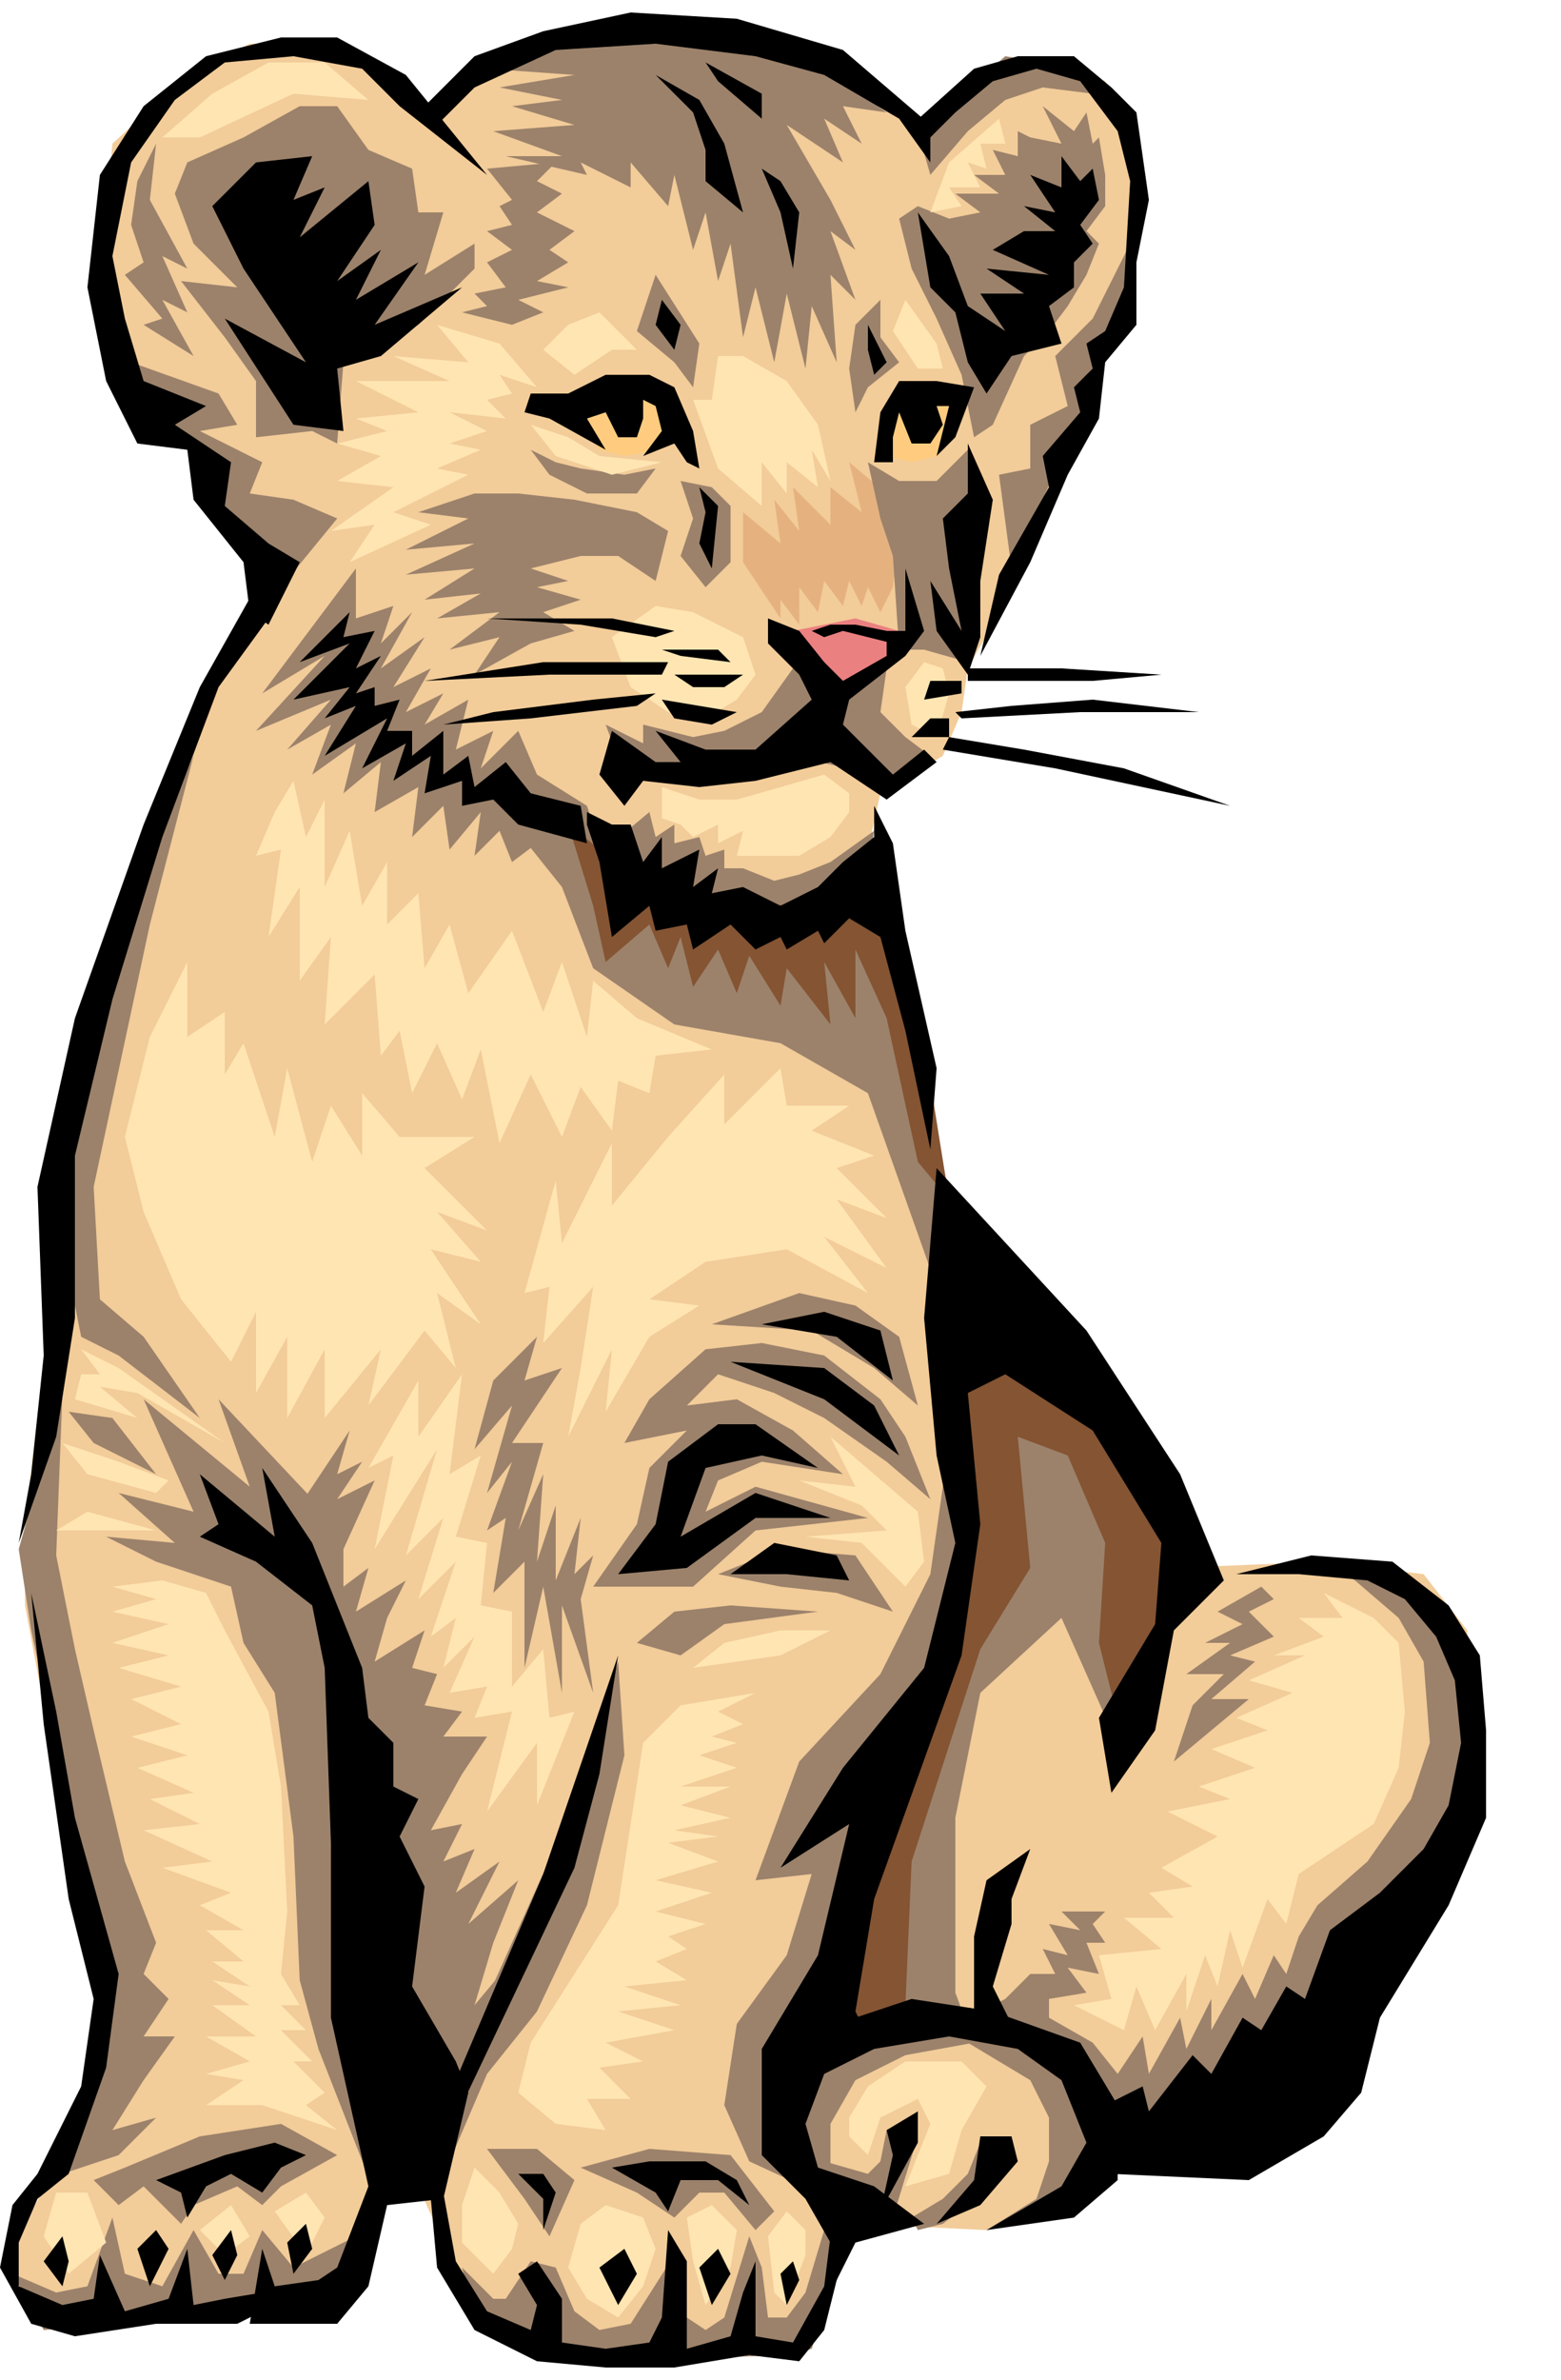 <?xml version="1.0" standalone="no"?>
<svg
  xmlns:xlink="http://www.w3.org/1999/xlink"
  xmlns:dc="http://purl.org/dc/elements/1.1/"
  xmlns:cc="http://creativecommons.org/ns#"
  xmlns:rdf="http://www.w3.org/1999/02/22-rdf-syntax-ns#"
  xmlns:svg="http://www.w3.org/2000/svg"
  xmlns="http://www.w3.org/2000/svg"
  version="1.1"
  preserveAspectRatio="none"
  width="250" height="381"
  viewBox="0 0 250 381">
  <defs>
  </defs>
  <g transform="matrix(1,0,0,-1,0,381)"> <!-- invert y -->
    <g transform="matrix(1,0,0,-1,0,381)"> <!-- scene-transformation -->
      <path id="shape0" fill-rule="nonzero" fill="rgb(242,204,153)" d="M 69 18 L 82 8 99 3 118 5 135 12 149 21 156 13 165 9 177 13 183 28 180 50 164 91 155 107 154 114 151 121 141 127 139 136 155 206 157 251 126 342 133 357 128 376 83 376 75 368 67 350 61 350 53 369 4 369 2 361 5 354 12 342 16 321 4 257 4 244 7 218 9 179 26 127 43 93 32 77 30 70 24 67 16 49 17 35 18 23 30 12 40 7 53 7 62 12 69 18 Z"/>
      <path id="shape1" fill-rule="nonzero" fill="rgb(229,178,127)" d="M 142 79 L 136 74 138 82 133 78 133 84 127 78 128 85 124 80 125 87 119 82 119 90 125 99 125 96 128 100 128 94 131 98 132 93 135 97 136 93 138 97 139 94 141 98 143 94 144 85 142 79 Z"/>
      <path id="shape2" fill-rule="nonzero" fill="rgb(235,128,128)" d="M 127 101 L 132 100 137 99 144 101 143 105 135 110 127 101 Z"/>
      <path id="shape3" fill-rule="nonzero" fill="rgb(242,204,153)" d="M 178 229 L 157 248 139 296 126 349 137 356 158 357 183 342 212 332 235 288 235 261 228 252 212 250 188 251 178 229 Z"/>
      <path id="shape4" fill-rule="nonzero" fill="rgb(156,130,107)" d="M 56 229 L 48 241 48 250 57 281 63 325 71 338 81 315 76 321 79 311 83 301 75 308 80 298 73 303 76 296 71 298 74 292 69 293 74 284 78 278 71 278 74 274 68 273 70 268 66 267 68 261 60 266 62 259 65 253 57 258 59 251 55 254 55 248 60 237 54 240 58 234 54 236 56 229 Z"/>
      <path id="shape5" fill-rule="nonzero" fill="rgb(156,130,107)" d="M 74 363 L 79 368 81 368 85 362 89 363 92 370 96 373 101 372 108 361 110 371 113 373 116 371 120 358 122 363 123 371 126 371 129 367 132 357 135 361 130 376 127 377 94 378 84 376 76 371 74 363 Z"/>
      <path id="shape6" fill-rule="nonzero" fill="rgb(156,130,107)" d="M 212 250 L 219 251 228 258 236 270 235 287 225 304 205 332 177 343 171 352 158 357 166 352 168 346 168 339 165 333 155 327 155 323 161 320 165 316 169 316 167 312 171 313 168 308 173 309 170 306 177 306 175 308 177 311 174 311 176 316 171 315 174 319 168 320 168 323 175 327 179 332 183 326 184 332 189 323 190 328 194 320 194 325 199 316 201 320 204 313 206 316 208 310 211 305 219 298 226 288 229 279 228 266 224 259 217 253 212 250 Z"/>
      <path id="shape7" fill-rule="nonzero" fill="rgb(156,130,107)" d="M 151 205 L 151 238 149 252 141 268 128 282 121 301 130 300 126 313 118 324 116 337 120 346 133 352 133 340 137 333 145 329 156 327 153 319 153 291 157 271 170 259 178 277 193 250 174 216 151 205 Z"/>
      <path id="shape8" fill-rule="nonzero" fill="rgb(156,130,107)" d="M 78 127 L 90 142 95 155 108 164 125 167 139 175 150 206 152 191 141 140 121 148 100 136 78 127 Z"/>
      <path id="shape9" fill-rule="nonzero" fill="rgb(156,130,107)" d="M 21 58 L 35 63 38 68 32 69 42 74 40 79 47 80 54 83 45 94 34 81 32 73 24 66 21 58 Z"/>
      <path id="shape10" fill-rule="nonzero" fill="rgb(156,130,107)" d="M 71 34 L 67 34 66 27 59 24 54 17 48 17 39 22 30 26 28 31 31 39 38 46 29 45 36 54 41 61 41 70 50 69 54 71 55 58 67 52 76 43 76 39 68 44 71 34 Z"/>
      <path id="shape11" fill-rule="nonzero" fill="rgb(156,130,107)" d="M 139 74 L 141 83 143 89 144 104 148 104 155 106 154 86 157 77 155 72 150 77 144 77 139 74 Z"/>
      <path id="shape12" fill-rule="nonzero" fill="rgb(156,130,107)" d="M 105 44 L 102 53 108 58 111 62 112 55 105 44 Z"/>
      <path id="shape13" fill-rule="nonzero" fill="rgb(156,130,107)" d="M 141 48 L 141 54 144 58 139 62 137 66 136 59 137 52 141 48 Z"/>
      <path id="shape14" fill-rule="nonzero" fill="rgb(156,130,107)" d="M 98 135 L 104 130 105 134 108 132 108 135 112 134 113 137 116 136 116 139 119 139 124 141 128 140 133 138 140 133 139 140 126 146 104 144 98 135 Z"/>
      <path id="shape15" fill-rule="nonzero" fill="rgb(156,130,107)" d="M 97 116 L 103 119 103 116 111 118 116 117 122 114 127 107 135 111 142 107 141 114 145 118 149 121 145 125 140 124 127 121 113 125 100 124 97 116 Z"/>
      <path id="shape16" fill-rule="nonzero" fill="rgb(156,130,107)" d="M 147 33 L 152 35 157 34 153 31 160 31 156 28 161 28 159 24 163 25 163 21 165 22 170 23 167 17 172 21 174 18 175 23 176 22 177 28 177 33 174 37 176 39 174 44 171 49 168 53 164 57 159 68 156 70 154 60 150 51 146 43 144 35 147 33 Z"/>
      <path id="shape17" fill-rule="nonzero" fill="rgb(156,130,107)" d="M 85 72 L 89 74 93 75 100 76 105 75 102 79 94 79 88 76 85 72 Z"/>
      <path id="shape18" fill-rule="nonzero" fill="rgb(156,130,107)" d="M 86 214 L 79 221 76 232 82 225 78 239 82 234 78 245 81 243 79 255 84 250 84 267 87 254 90 271 90 257 95 271 93 256 95 249 92 252 93 243 89 253 89 241 86 250 87 236 83 245 87 231 82 231 90 219 84 221 86 214 Z"/>
      <path id="shape19" fill-rule="nonzero" fill="rgb(255,204,127)" d="M 93 68 L 96 72 100 73 106 72 108 66 105 63 100 62 93 68 Z"/>
      <path id="shape20" fill-rule="nonzero" fill="rgb(255,204,127)" d="M 144 64 L 142 68 142 73 146 74 150 73 154 64 149 62 144 64 Z"/>
      <path id="shape21" fill-rule="nonzero" fill="rgb(156,130,107)" d="M 57 91 L 42 111 52 105 41 117 53 112 46 120 53 116 50 124 57 119 55 127 61 122 60 130 67 126 66 134 71 129 72 136 77 130 76 137 80 133 82 138 86 135 96 135 94 129 86 124 83 117 77 123 79 117 73 120 75 112 68 116 71 111 65 114 69 107 63 110 68 102 61 107 66 98 61 103 63 97 57 99 57 91 Z"/>
      <path id="shape22" fill-rule="nonzero" fill="rgb(156,130,107)" d="M 83 79 L 76 79 67 82 75 83 65 88 76 87 65 92 76 91 68 96 77 95 70 99 80 98 72 104 80 102 76 108 85 103 92 101 87 98 93 96 86 94 91 93 85 91 93 89 99 89 105 93 107 85 102 82 92 80 83 79 Z"/>
      <path id="shape23" fill-rule="nonzero" fill="rgb(156,130,107)" d="M 109 77 L 111 83 109 89 113 94 117 90 117 81 114 78 109 77 Z"/>
      <path id="shape24" fill-rule="nonzero" fill="rgb(156,130,107)" d="M 122 128 L 127 126 134 127 136 129 134 130 130 128 124 129 122 128 Z"/>
      <path id="shape25" fill-rule="nonzero" fill="rgb(156,130,107)" d="M 78 27 L 82 32 80 33 82 36 78 37 82 40 78 42 81 46 76 47 78 49 74 50 82 52 87 50 83 48 91 46 86 45 91 42 88 40 92 37 86 34 90 31 86 29 89 26 78 27 Z"/>
      <path id="shape26" fill-rule="nonzero" fill="rgb(156,130,107)" d="M 82 17 L 92 20 79 21 90 25 81 25 94 28 93 26 101 30 101 26 107 33 108 28 111 40 113 34 115 45 117 39 119 54 121 46 124 58 126 47 129 59 130 49 134 58 133 44 137 48 133 37 137 40 133 32 126 20 135 26 132 19 138 23 135 17 142 18 132 11 116 6 94 6 78 11 92 12 80 14 90 16 82 17 Z"/>
      <path id="shape27" fill-rule="nonzero" fill="rgb(156,130,107)" d="M 142 234 L 132 227 124 223 115 220 110 225 118 224 127 229 135 236 122 234 115 237 113 242 121 238 139 243 121 245 111 254 95 254 102 244 104 235 110 229 100 231 104 224 113 216 122 215 132 217 141 224 145 230 149 240 142 234 Z"/>
      <path id="shape28" fill-rule="nonzero" fill="rgb(156,130,107)" d="M 115 252 L 125 248 137 249 143 258 134 255 125 254 115 252 Z"/>
      <path id="shape29" fill-rule="nonzero" fill="rgb(156,130,107)" d="M 114 212 L 130 213 140 219 147 225 144 214 137 209 128 207 114 212 Z"/>
      <path id="shape30" fill-rule="nonzero" fill="rgb(156,130,107)" d="M 102 263 L 108 258 117 257 131 258 116 260 109 265 102 263 Z"/>
      <path id="shape31" fill-rule="nonzero" fill="rgb(156,130,107)" d="M 51 241 L 35 224 40 238 23 224 31 242 19 239 28 247 17 246 25 250 37 254 39 263 44 271 47 294 48 317 51 328 60 351 60 323 53 262 47 246 51 241 Z"/>
      <path id="shape32" fill-rule="nonzero" fill="rgb(156,130,107)" d="M 2 364 L 9 367 14 366 18 355 20 364 26 366 31 357 35 364 39 364 42 357 47 363 53 360 59 357 54 369 7 373 2 364 Z"/>
      <path id="shape33" fill-rule="nonzero" fill="rgb(156,130,107)" d="M 7 349 L 19 345 25 339 18 341 23 333 28 326 23 326 27 320 23 316 25 311 20 298 15 277 12 264 9 249 10 223 3 248 5 261 15 307 17 326 11 343 7 349 Z"/>
      <path id="shape34" fill-rule="nonzero" fill="rgb(156,130,107)" d="M 11 226 L 15 231 25 236 18 227 11 226 Z"/>
      <path id="shape35" fill-rule="nonzero" fill="rgb(156,130,107)" d="M 13 214 L 19 217 32 227 23 214 16 208 15 190 24 148 31 121 24 137 14 170 8 189 13 214 Z"/>
      <path id="shape36" fill-rule="nonzero" fill="rgb(156,130,107)" d="M 202 254 L 195 258 199 260 193 263 197 263 190 268 196 268 191 273 188 282 200 272 194 272 201 266 197 265 204 262 200 258 204 256 202 254 Z"/>
      <path id="shape37" fill-rule="nonzero" fill="rgb(132,84,51)" d="M 151 213 L 165 212 179 225 189 246 187 262 179 275 176 263 177 247 171 233 163 230 165 251 157 264 146 298 145 321 133 326 143 285 154 260 153 240 151 213 Z"/>
      <path id="shape38" fill-rule="nonzero" fill="rgb(132,84,51)" d="M 91 132 L 95 145 97 154 104 148 107 155 109 150 111 158 115 152 118 159 120 153 125 161 126 155 133 164 132 154 137 163 137 152 142 163 147 186 152 192 148 167 141 143 124 145 105 143 91 132 Z"/>
      <path id="shape39" fill-rule="nonzero" fill="rgb(156,130,107)" d="M 31 57 L 23 52 26 51 20 44 23 42 21 36 22 29 25 23 24 32 30 43 26 41 30 50 26 48 31 57 Z"/>
      <path id="shape40" fill-rule="nonzero" fill="rgb(156,130,107)" d="M 147 21 L 149 28 155 21 161 16 167 14 175 15 173 11 161 9 147 21 Z"/>
      <path id="shape41" fill-rule="nonzero" fill="rgb(156,130,107)" d="M 181 39 L 175 51 169 57 171 65 165 68 165 75 160 76 162 91 171 71 180 51 181 39 Z"/>
      <path id="shape42" fill-rule="nonzero" fill="rgb(156,130,107)" d="M 132 346 L 139 348 141 346 142 341 147 342 143 355 133 350 132 346 Z"/>
      <path id="shape43" fill-rule="nonzero" fill="rgb(156,130,107)" d="M 146 355 L 151 352 155 348 157 343 160 349 151 356 147 357 146 355 Z"/>
      <path id="shape44" fill-rule="nonzero" fill="rgb(156,130,107)" d="M 99 266 L 100 281 94 305 86 322 78 332 72 346 73 331 91 291 99 266 Z"/>
      <path id="shape45" fill-rule="nonzero" fill="rgb(156,130,107)" d="M 20 347 L 32 342 45 340 54 345 45 350 42 353 38 350 31 353 29 356 23 350 19 353 15 349 20 347 Z"/>
      <path id="shape46" fill-rule="nonzero" fill="rgb(156,130,107)" d="M 78 344 L 86 344 92 349 88 358 84 352 78 344 Z"/>
      <path id="shape47" fill-rule="nonzero" fill="rgb(156,130,107)" d="M 93 347 L 104 344 117 345 124 354 121 357 116 351 112 351 108 355 102 351 93 347 Z"/>
      <path id="shape48" fill-rule="nonzero" fill="black" d="M 105 12 L 111 18 113 24 113 29 119 34 116 23 112 16 105 12 Z"/>
      <path id="shape49" fill-rule="nonzero" fill="black" d="M 122 27 L 125 34 127 43 128 34 125 29 122 27 Z"/>
      <path id="shape50" fill-rule="nonzero" fill="black" d="M 115 13 L 122 19 122 15 113 10 115 13 Z"/>
      <path id="shape51" fill-rule="nonzero" fill="rgb(255,229,178)" d="M 116 172 L 107 182 98 193 98 183 90 199 89 189 84 207 88 206 87 215 95 206 93 219 91 230 98 216 97 226 104 214 112 209 104 208 113 202 126 200 139 207 132 198 142 203 134 192 142 195 134 187 140 185 130 181 136 177 126 177 125 171 116 180 116 172 Z"/>
      <path id="shape52" fill-rule="nonzero" fill="rgb(255,229,178)" d="M 74 220 L 67 230 67 221 59 235 63 233 60 248 70 232 65 249 71 243 67 256 73 250 69 262 73 259 71 267 76 262 72 271 78 270 76 275 82 274 78 290 86 279 86 289 92 274 88 275 87 264 82 270 82 258 77 257 78 247 73 246 77 233 72 236 74 220 Z"/>
      <path id="shape53" fill-rule="nonzero" fill="rgb(255,229,178)" d="M 133 230 L 147 242 148 250 145 254 138 247 129 246 142 245 138 241 128 237 137 238 133 230 Z"/>
      <path id="shape54" fill-rule="nonzero" fill="rgb(255,229,178)" d="M 133 261 L 125 261 116 263 111 267 125 265 133 261 Z"/>
      <path id="shape55" fill-rule="nonzero" fill="rgb(255,229,178)" d="M 121 271 L 109 273 103 279 99 305 92 316 85 327 83 335 89 340 97 341 94 336 101 336 96 331 103 330 97 327 108 325 99 322 109 321 100 318 110 317 105 314 110 312 107 310 113 308 105 306 114 303 105 301 115 298 107 295 115 294 108 293 117 291 109 289 117 286 109 286 118 283 112 281 118 279 114 278 119 276 115 274 121 271 Z"/>
      <path id="shape56" fill-rule="nonzero" fill="rgb(255,229,178)" d="M 79 364 L 74 359 74 353 76 347 80 351 83 356 82 360 79 364 Z"/>
      <path id="shape57" fill-rule="nonzero" fill="rgb(255,229,178)" d="M 91 363 L 93 356 97 353 103 355 105 360 103 366 99 371 94 368 91 363 Z"/>
      <path id="shape58" fill-rule="nonzero" fill="rgb(255,229,178)" d="M 110 355 L 114 353 118 357 117 363 113 369 111 362 110 355 Z"/>
      <path id="shape59" fill-rule="nonzero" fill="rgb(255,229,178)" d="M 126 354 L 123 358 124 367 126 369 129 361 129 357 126 354 Z"/>
      <path id="shape60" fill-rule="nonzero" fill="rgb(255,229,178)" d="M 30 154 L 24 166 20 182 23 194 29 208 37 218 41 210 41 223 46 214 46 227 52 216 52 227 61 216 59 225 68 213 73 219 70 207 77 212 69 200 77 202 70 194 78 197 68 187 76 182 64 182 58 175 58 185 53 177 50 186 46 171 44 182 39 167 36 172 36 162 30 166 30 154 Z"/>
      <path id="shape61" fill-rule="nonzero" fill="rgb(255,229,178)" d="M 44 130 L 41 137 45 136 43 150 48 142 48 157 53 150 52 164 60 156 61 169 64 165 66 175 70 167 74 176 77 168 80 183 85 172 90 182 93 174 98 181 99 173 104 175 105 169 114 168 102 163 95 157 94 166 90 154 87 162 82 149 75 159 72 148 68 155 67 143 62 148 62 138 58 145 56 133 52 142 52 128 49 134 47 125 44 130 Z"/>
      <path id="shape62" fill-rule="nonzero" fill="rgb(255,229,178)" d="M 13 216 L 19 219 36 231 22 223 16 222 22 227 12 224 13 220 16 220 13 216 Z"/>
      <path id="shape63" fill-rule="nonzero" fill="rgb(255,229,178)" d="M 10 231 L 14 236 25 239 27 237 19 234 10 231 Z"/>
      <path id="shape64" fill-rule="nonzero" fill="rgb(255,229,178)" d="M 9 245 L 14 242 25 245 13 245 9 245 Z"/>
      <path id="shape65" fill-rule="nonzero" fill="rgb(255,229,178)" d="M 33 255 L 26 253 18 254 25 256 18 258 27 260 18 263 27 265 19 267 29 270 21 272 29 276 21 278 30 281 22 283 31 287 24 288 32 292 23 293 34 298 26 299 37 303 32 305 39 309 33 309 39 314 34 314 40 318 34 317 40 321 34 321 41 326 33 326 40 330 33 332 39 333 33 337 42 337 54 341 49 337 52 335 47 330 50 330 45 325 49 325 45 321 48 321 45 316 46 306 45 286 43 274 36 261 33 255 Z"/>
      <path id="shape66" fill-rule="nonzero" fill="rgb(255,229,178)" d="M 7 358 L 9 351 14 351 17 359 11 364 7 358 Z"/>
      <path id="shape67" fill-rule="nonzero" fill="rgb(255,229,178)" d="M 44 354 L 49 351 52 355 49 361 44 354 Z"/>
      <path id="shape68" fill-rule="nonzero" fill="rgb(255,229,178)" d="M 32 357 L 37 353 40 358 36 361 32 357 Z"/>
      <path id="shape69" fill-rule="nonzero" fill="rgb(255,229,178)" d="M 139 334 L 145 330 154 330 158 334 154 341 152 348 145 350 149 340 147 336 141 339 139 345 136 342 136 339 139 334 Z"/>
      <path id="shape70" fill-rule="nonzero" fill="rgb(255,229,178)" d="M 208 259 L 215 259 212 255 220 259 224 263 225 274 224 283 220 292 208 300 206 308 203 304 199 315 197 309 195 318 193 313 190 322 190 316 185 325 182 318 180 325 172 321 178 320 176 313 186 312 180 307 188 307 184 303 191 302 186 299 195 294 187 290 197 288 192 286 201 283 194 280 203 277 198 275 207 271 200 269 209 265 204 265 212 262 208 259 Z"/>
      <path id="shape71" fill-rule="nonzero" fill="rgb(255,229,178)" d="M 106 126 L 106 131 109 132 111 134 115 132 115 135 119 133 118 137 123 137 128 137 133 134 136 130 136 127 132 124 118 128 112 128 106 126 106 126 106 126 Z"/>
      <path id="shape72" fill-rule="nonzero" fill="rgb(255,229,178)" d="M 107 114 L 101 110 98 102 105 97 111 98 119 102 121 108 118 112 113 115 107 114 Z"/>
      <path id="shape73" fill-rule="nonzero" fill="rgb(255,229,178)" d="M 148 106 L 145 110 146 116 150 118 152 111 151 107 148 106 Z"/>
      <path id="shape74" fill-rule="nonzero" fill="rgb(255,229,178)" d="M 80 55 L 70 52 75 58 63 57 72 61 57 61 67 66 57 67 62 69 54 71 61 73 54 77 63 78 53 85 60 84 56 90 69 84 63 82 75 76 70 75 77 72 72 71 78 69 72 66 81 67 78 64 82 63 80 60 86 62 80 55 Z"/>
      <path id="shape75" fill-rule="nonzero" fill="rgb(255,229,178)" d="M 87 56 L 91 52 96 50 102 56 98 56 92 60 87 56 Z"/>
      <path id="shape76" fill-rule="nonzero" fill="rgb(255,229,178)" d="M 85 68 L 89 73 98 76 106 74 96 73 91 70 85 68 Z"/>
      <path id="shape77" fill-rule="nonzero" fill="rgb(255,229,178)" d="M 115 57 L 114 64 111 64 115 75 122 81 122 74 126 79 126 74 131 78 130 72 133 77 131 68 126 61 119 57 115 57 Z"/>
      <path id="shape78" fill-rule="nonzero" fill="rgb(255,229,178)" d="M 145 48 L 143 53 147 59 151 59 150 55 145 48 Z"/>
      <path id="shape79" fill-rule="nonzero" fill="rgb(255,229,178)" d="M 26 22 L 34 15 43 10 52 10 59 16 47 15 32 22 26 22 Z"/>
      <path id="shape80" fill-rule="nonzero" fill="rgb(255,229,178)" d="M 160 19 L 152 26 149 34 154 33 152 30 157 30 155 26 158 27 157 23 161 23 160 19 Z"/>
      <path id="shape81" fill-rule="nonzero" fill="black" d="M 98 117 L 105 122 109 122 105 117 113 120 121 120 130 112 128 108 123 103 123 99 128 101 132 106 135 109 142 105 142 101 145 101 145 91 148 101 145 105 136 112 135 116 143 124 148 120 150 122 142 128 133 122 121 125 112 126 103 125 100 129 96 124 98 117 Z"/>
      <path id="shape82" fill-rule="nonzero" fill="black" d="M 146 118 L 152 118 152 115 149 115 146 118 Z"/>
      <path id="shape83" fill-rule="nonzero" fill="black" d="M 148 112 L 154 111 154 109 149 109 148 112 Z"/>
      <path id="shape84" fill-rule="nonzero" fill="black" d="M 106 112 L 108 115 114 116 118 114 106 112 Z"/>
      <path id="shape85" fill-rule="nonzero" fill="black" d="M 108 108 L 111 110 116 110 119 108 108 108 Z"/>
      <path id="shape86" fill-rule="nonzero" fill="black" d="M 106 104 L 109 105 117 106 115 104 106 104 Z"/>
      <path id="shape87" fill-rule="nonzero" fill="black" d="M 50 25 L 41 26 34 33 39 43 49 58 36 51 47 68 55 69 54 59 61 57 74 46 60 52 67 42 57 48 61 40 54 45 60 36 59 29 48 38 52 30 47 32 50 25 Z"/>
      <path id="shape88" fill-rule="nonzero" fill="black" d="M 147 34 L 152 41 155 49 161 53 157 47 164 47 158 43 168 44 159 40 164 37 169 37 164 33 169 34 165 28 170 30 170 25 173 29 175 27 176 32 173 36 175 39 172 42 172 46 168 49 170 55 162 57 158 63 155 58 153 50 149 46 147 34 Z"/>
      <path id="shape89" fill-rule="nonzero" fill="black" d="M 155 71 L 159 80 157 93 157 102 155 108 150 101 149 93 154 101 152 91 151 83 155 79 155 71 Z"/>
      <path id="shape90" fill-rule="nonzero" fill="black" d="M 112 78 L 115 81 114 91 112 87 113 82 112 78 Z"/>
      <path id="shape91" fill-rule="nonzero" fill="black" d="M 78 28 L 64 17 58 11 47 9 36 10 28 16 21 26 18 41 20 51 23 61 33 65 28 68 37 74 36 81 43 87 48 90 43 100 40 98 39 90 31 80 30 72 22 71 17 61 14 46 16 28 23 17 33 9 45 6 54 6 65 12 78 28 Z"/>
      <path id="shape92" fill-rule="nonzero" fill="black" d="M 67 18 L 76 9 87 5 101 2 118 3 135 8 149 20 149 26 144 19 132 12 121 9 105 7 89 8 76 14 70 20 67 18 Z"/>
      <path id="shape93" fill-rule="nonzero" fill="black" d="M 56 98 L 48 106 56 103 47 112 56 110 52 115 57 113 52 121 62 115 58 123 65 119 63 125 69 121 68 127 74 125 74 129 79 128 83 132 94 135 93 129 85 127 81 122 76 126 75 121 71 124 71 117 66 121 66 117 62 117 64 112 60 113 60 110 57 111 61 105 57 107 60 101 55 102 56 98 Z"/>
      <path id="shape94" fill-rule="nonzero" fill="black" d="M 101 132 L 103 138 106 134 106 139 112 136 111 142 115 139 114 143 119 142 125 145 131 142 135 138 140 134 140 129 143 135 145 149 150 171 149 184 145 165 141 150 136 147 132 151 131 149 126 152 125 150 121 152 117 148 111 152 110 148 105 149 104 145 98 150 96 138 94 132 94 130 98 132 101 132 Z"/>
      <path id="shape95" fill-rule="nonzero" fill="black" d="M 41 94 L 32 110 23 132 12 163 6 190 7 217 5 236 3 247 9 230 12 211 12 185 18 160 26 134 35 110 43 99 41 94 Z"/>
      <path id="shape96" fill-rule="nonzero" fill="black" d="M 32 246 L 41 250 50 257 52 267 53 295 53 323 59 350 54 363 51 365 44 366 42 360 40 372 54 372 59 366 62 353 71 352 75 335 73 330 66 318 68 302 64 294 67 288 63 286 63 279 59 275 58 267 56 262 50 247 42 235 44 246 32 236 35 244 32 246 Z"/>
      <path id="shape97" fill-rule="nonzero" fill="black" d="M 134 324 L 146 320 159 322 173 327 179 337 179 349 172 355 158 357 170 350 174 343 170 333 163 328 152 326 134 329 134 324 Z"/>
      <path id="shape98" fill-rule="nonzero" fill="black" d="M 173 339 L 183 334 184 338 191 329 194 332 199 323 202 325 206 318 209 320 213 309 221 303 228 296 232 289 234 279 233 269 230 262 225 256 219 253 208 252 198 252 210 249 223 250 232 257 237 265 238 277 238 291 232 305 221 323 218 335 212 342 200 349 178 348 173 339 Z"/>
      <path id="shape99" fill-rule="nonzero" fill="black" d="M 165 296 L 158 301 156 310 156 323 162 324 159 318 162 308 162 304 165 296 Z"/>
      <path id="shape100" fill-rule="nonzero" fill="black" d="M 99 252 L 105 244 107 234 115 228 121 228 131 235 122 233 113 235 109 246 121 239 133 243 121 243 110 251 99 252 Z"/>
      <path id="shape101" fill-rule="nonzero" fill="black" d="M 117 252 L 124 247 134 249 136 253 126 252 117 252 Z"/>
      <path id="shape102" fill-rule="nonzero" fill="black" d="M 117 218 L 132 224 144 233 140 225 132 219 117 218 117 218 117 218 Z"/>
      <path id="shape103" fill-rule="nonzero" fill="black" d="M 122 212 L 134 214 143 221 141 213 132 210 122 212 Z"/>
      <path id="shape104" fill-rule="nonzero" fill="black" d="M 69 352 L 70 363 76 373 86 378 97 379 108 379 120 377 128 378 132 373 135 361 133 358 132 366 127 375 121 374 121 362 119 367 117 374 110 376 110 362 107 357 106 371 104 375 97 376 90 375 90 368 86 362 83 364 86 369 85 373 78 370 73 362 71 351 69 352 Z"/>
      <path id="shape105" fill-rule="nonzero" fill="black" d="M 100 360 L 96 363 99 369 102 364 100 360 Z"/>
      <path id="shape106" fill-rule="nonzero" fill="black" d="M 115 360 L 112 363 114 369 117 364 115 360 Z"/>
      <path id="shape107" fill-rule="nonzero" fill="black" d="M 127 362 L 125 364 126 369 128 365 127 362 Z"/>
      <path id="shape108" fill-rule="nonzero" fill="black" d="M 5 255 L 7 276 11 304 15 320 13 334 6 348 2 353 0 363 5 372 12 374 25 372 38 372 44 369 42 367 36 368 31 369 30 360 27 368 20 370 16 361 15 368 10 369 3 366 3 359 6 352 11 348 17 331 19 316 12 291 9 274 5 255 Z"/>
      <path id="shape109" fill-rule="nonzero" fill="black" d="M 10 358 L 7 362 10 366 11 362 10 358 Z"/>
      <path id="shape110" fill-rule="nonzero" fill="black" d="M 25 357 L 22 360 24 366 27 360 25 357 Z"/>
      <path id="shape111" fill-rule="nonzero" fill="black" d="M 37 357 L 34 361 36 365 38 361 37 357 Z"/>
      <path id="shape112" fill-rule="nonzero" fill="black" d="M 49 356 L 46 359 47 364 50 360 49 356 Z"/>
      <path id="shape113" fill-rule="nonzero" fill="black" d="M 130 101 L 132 102 135 101 139 102 143 103 142 101 137 100 133 100 130 101 Z"/>
      <path id="shape114" fill-rule="nonzero" fill="black" d="M 106 48 L 105 52 108 56 109 52 106 48 Z"/>
      <path id="shape115" fill-rule="nonzero" fill="black" d="M 139 52 L 139 56 140 60 142 58 141 56 139 52 Z"/>
      <path id="shape116" fill-rule="nonzero" fill="black" d="M 25 349 L 29 351 30 355 33 350 37 348 42 351 45 347 49 345 44 343 36 345 25 349 Z"/>
      <path id="shape117" fill-rule="nonzero" fill="black" d="M 98 347 L 105 351 107 354 109 349 115 349 120 353 118 349 113 346 104 346 98 347 Z"/>
      <path id="shape118" fill-rule="nonzero" fill="black" d="M 83 348 L 87 352 87 357 89 351 87 348 83 348 Z"/>
      <path id="shape119" fill-rule="nonzero" fill="black" d="M 155 107 L 163 107 170 107 186 108 175 109 155 109 155 107 Z"/>
      <path id="shape120" fill-rule="nonzero" fill="black" d="M 153 114 L 162 113 175 112 192 114 173 114 154 115 153 114 Z"/>
      <path id="shape121" fill-rule="nonzero" fill="black" d="M 152 118 L 164 120 180 123 197 129 169 123 151 120 152 118 Z"/>
      <path id="shape122" fill-rule="nonzero" fill="black" d="M 68 109 L 87 106 107 106 106 108 88 108 68 109 Z"/>
      <path id="shape123" fill-rule="nonzero" fill="black" d="M 105 111 L 95 112 79 114 71 116 85 115 102 113 105 111 Z"/>
      <path id="shape124" fill-rule="nonzero" fill="black" d="M 108 101 L 98 99 87 99 78 99 93 100 105 102 108 101 Z"/>
      <path id="shape125" fill-rule="nonzero" fill="black" d="M 85 63 L 91 63 97 60 104 60 108 62 111 69 112 75 110 74 108 71 103 73 106 69 105 65 103 64 103 67 102 70 99 70 97 66 94 67 97 72 88 67 84 66 85 63 Z"/>
      <path id="shape126" fill-rule="nonzero" fill="black" d="M 140 74 L 141 66 144 61 150 61 156 62 153 70 150 73 152 65 150 65 151 68 149 71 146 71 144 66 143 70 143 74 140 74 Z"/>
      <path id="shape127" fill-rule="nonzero" fill="black" d="M 146 20 L 156 11 163 9 172 9 178 14 182 18 184 32 182 42 182 52 177 58 176 67 171 76 165 90 157 105 160 92 164 85 168 78 167 73 173 66 172 62 175 59 174 55 177 53 180 46 181 29 179 21 173 13 166 11 159 13 153 18 148 23 146 20 Z"/>
      <path id="shape128" fill-rule="nonzero" fill="black" d="M 150 187 L 148 211 150 233 153 247 148 267 135 283 125 299 136 292 131 313 122 328 122 345 129 352 133 359 133 367 137 359 148 356 140 350 131 347 129 340 132 332 140 328 137 322 140 304 154 265 157 244 155 223 161 220 175 229 186 247 185 260 176 275 178 287 185 277 188 261 196 253 189 236 174 213 150 187 Z"/>
      <path id="shape129" fill-rule="nonzero" fill="black" d="M 147 338 L 142 341 143 345 141 354 147 343 147 338 Z"/>
      <path id="shape130" fill-rule="nonzero" fill="black" d="M 157 342 L 156 349 150 356 157 353 163 346 162 342 157 342 Z"/>
      <path id="shape131" fill-rule="nonzero" fill="black" d="M 99 265 L 96 284 92 299 73 339 73 333 87 300 99 265 Z"/>
    </g>
  </g>
</svg>
